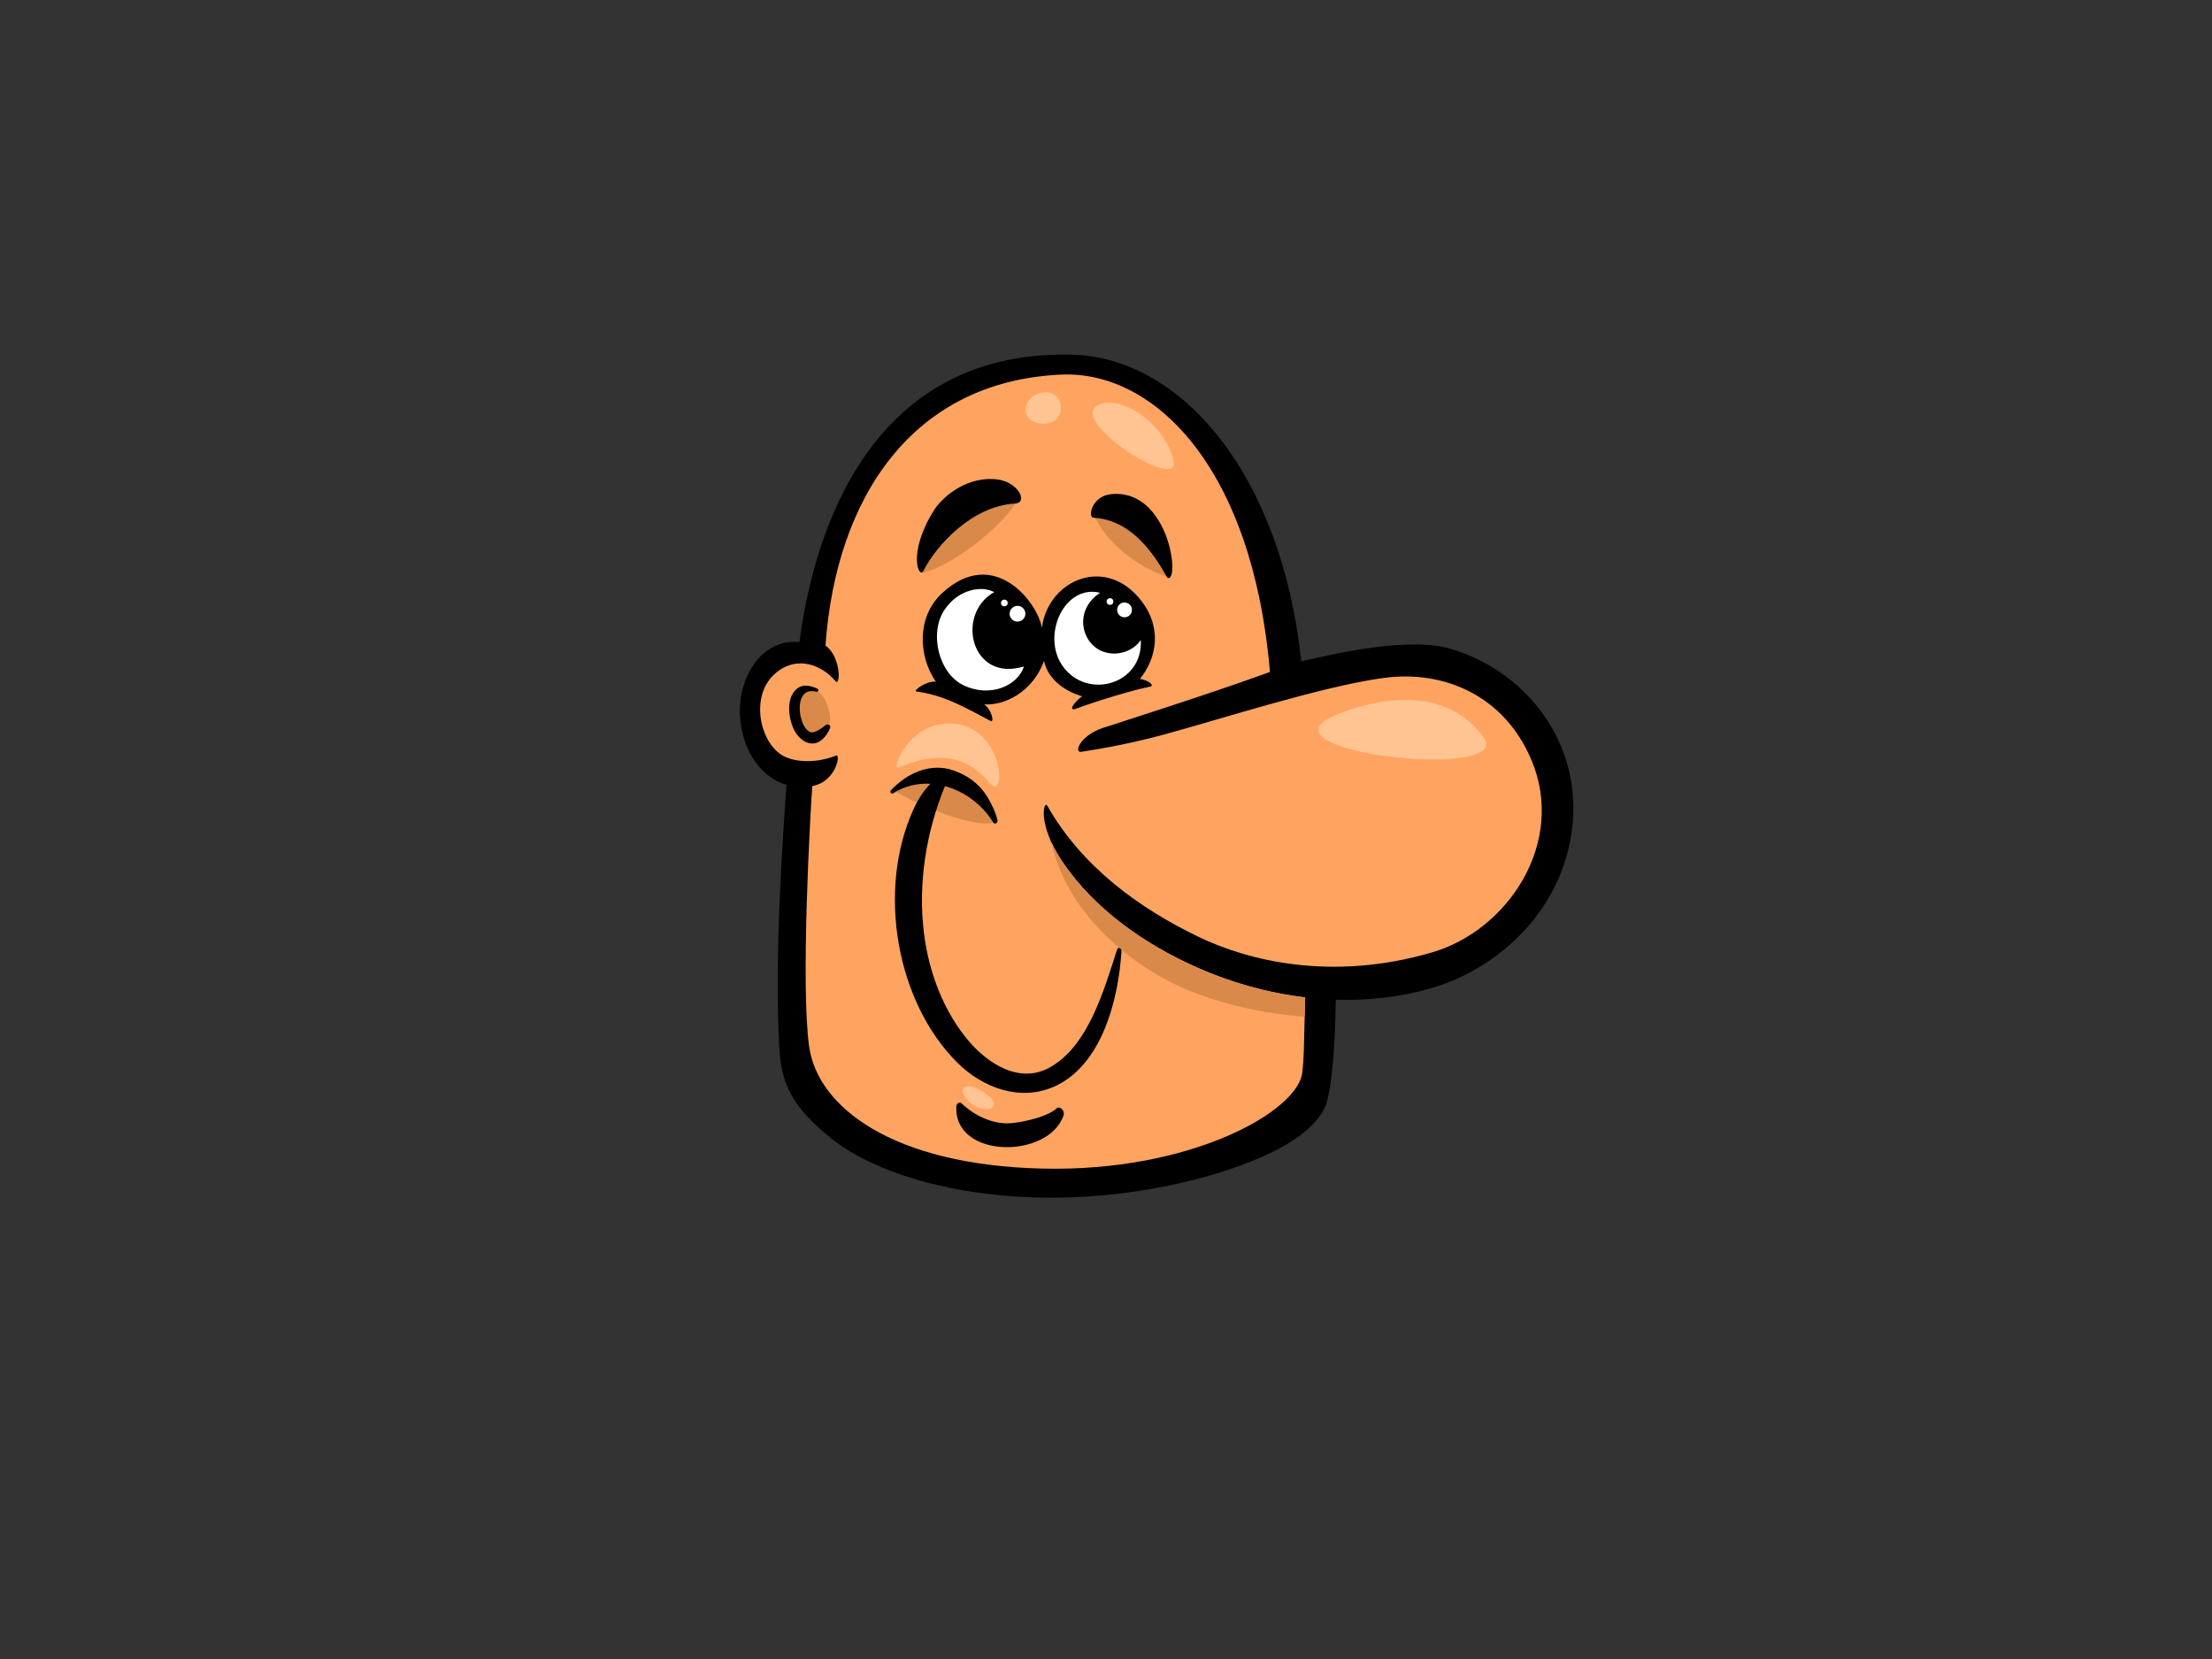 <?xml version="1.0" encoding="utf-8"?>
<!-- Generator: Adobe Illustrator 17.0.0, SVG Export Plug-In . SVG Version: 6.00 Build 0)  -->
<!DOCTYPE svg PUBLIC "-//W3C//DTD SVG 1.1//EN" "http://www.w3.org/Graphics/SVG/1.1/DTD/svg11.dtd">
<svg version="1.1" id="Layer_1" xmlns="http://www.w3.org/2000/svg" xmlns:xlink="http://www.w3.org/1999/xlink" x="0px" y="0px"
	 width="800px" height="600px" viewBox="0 0 800 600" enable-background="new 0 0 800 600" xml:space="preserve">
<rect x="0" y="0" width="800" height="600" fill="#333333" stroke="none"/>
<g>
	<path d="M523.937,234.468c-14.318-4-39.559,1.513-53.32,4.708c-7.048-67.07-43.014-109.894-82.919-110.892
		c-78.487-1.962-94.685,74.466-98.561,103.899c-15.414-1.206-22.409,15.231-21.518,26.984c1.05,13.868,8.629,22.279,16.823,24.7
		c-1.289,18.309-4.471,62.353-2.614,94.988c0.741,13.022,4.444,21.315,18.836,32.899c21.758,17.512,72.168,28.656,127.09,15.921
		c20.563-4.769,48.427-14.731,52.269-29.716c2.653-10.348,2.955-30.456,3.117-36.397c11.47,0.352,22.933-0.883,33.918-4.003
		c26.239-7.457,49.341-30.119,51.777-60.471C571.29,266.52,550.28,241.823,523.937,234.468z"/>
	<path fill="#FFA460" d="M433.638,338.903c-21.619-10.376-42.426-25.492-54.876-47.524c-1.174-2.074-3.846,6.44,5.478,20.261
		c11.837,17.547,30.181,30.024,48.529,38.203c12.364,5.51,25.713,9.258,39.259,10.879c-0.114,4.096-0.217,8.194-0.305,12.294
		c-0.077,3.558-0.117,9.526-0.721,14.86c-1.592,14.061-40.33,36.083-94.19,34.757c-53.956-1.329-81.05-22.154-84.171-44.11
		c-3.12-21.954,0.439-85.028,1.139-94.248c8.559-1.465,10.459-11.812,8.559-11.013c-3.789,1.591-11.314,3.265-17.887,0.682
		c-9.26-3.638-13.793-21.785-4.206-30.26c8.204-7.25,17.464-2.703,21.854,2.593c1.982,2.393,2.106-8.852-3.55-12.799
		c3.789-53.424,31.365-95.587,85.223-97.999c33.529-1.5,69.212,33.285,75.525,107.548c-21.254,7.73-52.148,17.535-60.394,20.233
		c-8.242,2.698-10.729,9.094-7.784,8.639c8.219-1.269,18.51-3.161,29.693-6.2c21.897-5.951,57.507-17.529,79.607-20.51
		c22.099-2.982,43.746,6.557,53.496,29.79c12.451,29.683-8.371,61.372-35.92,69.447C481.562,355.102,451.299,347.38,433.638,338.903
		z"/>
	<path fill="#D98A4A" d="M384.24,311.641c-1.632-2.42-2.878-4.665-3.848-6.731c5.012,24.74,28.692,45.295,51.223,53.959
		c12.985,4.994,26.538,7.852,40.256,8.831c0.057-2.326,0.091-4.651,0.156-6.977c-13.546-1.621-26.895-5.369-39.259-10.879
		C414.421,341.665,396.076,329.187,384.24,311.641z"/>
	<path fill="#D98A4A" d="M294.861,249.714c-3.758-0.695-6.145,0.47-6.853,1.441c-2.746,3.775-0.103,14,3.515,15.669
		c3.616,1.669,6.428-1.224,7.928-3.408C301.747,260.077,298.616,250.41,294.861,249.714z"/>
	<path fill="#D98A4A" d="M366.57,179.499c-13.168-2.634-31.046,14.567-32.979,27.791c7.539-2.123,15.542-7.43,21.573-12.456
		C362.244,188.936,370.503,180.286,366.57,179.499z"/>
	<path fill="#D98A4A" d="M322.257,285.395c6.576,3.818,13.292,6.829,20.504,9.438c3.006,1.087,22.926,7.443,16.725-2.552
		C350.516,277.833,334.862,277.019,322.257,285.395z"/>
	<path fill="#D98A4A" d="M421.565,208.426c-0.101-6.486-1.908-13.252-5.78-18.416c-4.934-6.584-13.929-9.038-20.361-4.844
		C397.017,191.271,406.287,203.093,421.565,208.426z"/>
	<path d="M404.018,343.387c-4.785,14.81-10.529,35.292-24.702,42.851c-10.624,5.667-21.827-1.337-29.028-9.817
		c-8.947-10.535-14.296-24.574-16.084-38.63c-2.335-18.354,0.828-37.099,7.551-53.478c7.07,1.905,13.539,6.696,17.458,13.149
		c0.564,0.934,1.847,0.017,1.556-0.893c-2.783-8.719-6.856-14.677-15.753-17.871c-8.477-3.043-17.102,0.934-22.849,7.208
		c-0.512,0.559,0.232,1.391,0.856,0.994c4.215-2.68,8.871-3.694,13.477-3.439c-2.093,2.132-4.341,5.221-6.282,9.559
		c-13.098,29.238-5.992,69.429,16.006,91.296c9.384,9.328,22.909,14.062,35.049,8.659c17.128-7.62,23.252-31.272,24.323-49.047
		C405.656,342.995,404.354,342.34,404.018,343.387z"/>
	<path d="M412.296,245.509c6.2-7.664,7.849-18.503,0.71-27.939c-12.995-17.185-34.087-7.729-36.208,9.565
		c-1.241-8.884-17.273-30.161-36.172-12.521c-9.26,8.638-8.409,22.862-2.182,31.923c-3.392-0.381-8.383,3.362-7.08,3.54
		c10.1,1.362,17.466,5.683,26.935,10.685c1.354,0.714,0.42-4.093-2.367-6.046c6.998,0.59,17.517-4.186,21.655-15.711
		c1.544,7.434,8.756,11.411,13.776,12.805c-3.187,2.36-5.286,5.768-1.922,4.405c1.918-0.778,16.203-5.684,26.725-7.957
		C417.336,248.003,415.953,246.212,412.296,245.509z"/>
	<path fill="#FFFFFF" d="M348.412,247.805c-8.981-4.335-12.359-18.766-6.947-27.055c5.051-7.728,13.679-9.092,18.081-6.587
		c-14.08,7.953-8.399,32.732,10.783,26.872C368.19,247.805,358.304,252.577,348.412,247.805z"/>
	<path fill="#FFFFFF" d="M384.391,240.985c-7.89-10.961,0.42-29.783,13.467-26.599c-9.681,6.364-6.784,18.506,1.197,21.314
		c5.324,1.873,11.008-0.399,13.533-4.264C413.431,247.576,393.229,253.261,384.391,240.985z"/>
	<path d="M359.935,173.3c-11.704-0.871-19.834,7.573-22.045,11.076c-9.987,15.829-5.472,25.234-3.893,22.063
		c4.417-8.888,17.361-23.427,33.142-24.337C372.04,181.82,368.192,173.915,359.935,173.3z"/>
	<path d="M423.069,198.183c-1.729-7.368-7.746-20.629-21.003-19.49c-7.326,0.628-8.717,8.441-6.64,8.549
		c10.424,0.543,19.054,7.819,26.371,21.071C423.142,210.741,425.209,207.337,423.069,198.183z"/>
	<path d="M298.684,262.201c-1.182,0.91-4.224,3.334-5.841,2.494c-1.838-0.956-2.717-3.33-3.192-5.21
		c-1.056-4.171-0.384-10.935,5.629-9.277c0.658,0.181,1.018-0.838,0.402-1.12c-3.168-1.454-6.395-1.908-8.676,1.313
		c-2.066,2.923-1.83,7.195-0.965,10.477c0.82,3.114,2.491,6.151,5.524,7.527c4.07,1.846,7.287-1.739,8.659-5.09
		C300.606,262.387,299.437,261.625,298.684,262.201z"/>
	<path d="M382.045,400.925c-2.808,2.651-10.236,4.586-15.7,5.229c-7.257,0.855-14.283-2.979-18.611-7.136
		c-0.673-0.648-1.794,0.069-1.849,0.987c-1.169,19.227,33.51,19.276,38.788,3.3C385.211,401.679,383.264,399.774,382.045,400.925z"
		/>
	<circle fill="#FFFFFF" cx="406.709" cy="220.579" r="2.679"/>
	<circle fill="#FFFFFF" cx="401.437" cy="217.554" r="1.211"/>
	<circle fill="#FFFFFF" cx="367.993" cy="221.961" r="2.851"/>
	<circle fill="#FFFFFF" cx="363.24" cy="218.073" r="1.211"/>
	<path fill="#FFC492" d="M398.178,146.085c8.746-2.75,23.314,7.909,26.227,20.398C427.319,178.971,383.607,150.665,398.178,146.085z
		"/>
	<path fill="#FFC492" d="M371.12,146.917c1.644-6.251,11.626-7.035,12.489-0.416C384.857,156.075,369.039,154.826,371.12,146.917z"
		/>
	<path fill="#FFC492" d="M324.911,277.631c12.324-5.28,23.7-5.618,32.889,5.412c6.243,7.495,5.585-19.022-12.075-21.23
		C329.075,259.73,321.997,278.879,324.911,277.631z"/>
	<path fill="#FFC492" d="M484.349,258.066c18.318-7.076,39.546-8.326,52.036,8.325C548.873,283.042,449.2,271.646,484.349,258.066z"
		/>
	<path fill="#FFC492" d="M351.97,399.603c4.996,3.331,12.073,0.832,3.747-4.58C347.392,389.613,345.727,395.442,351.97,399.603z"/>
</g>
</svg>
